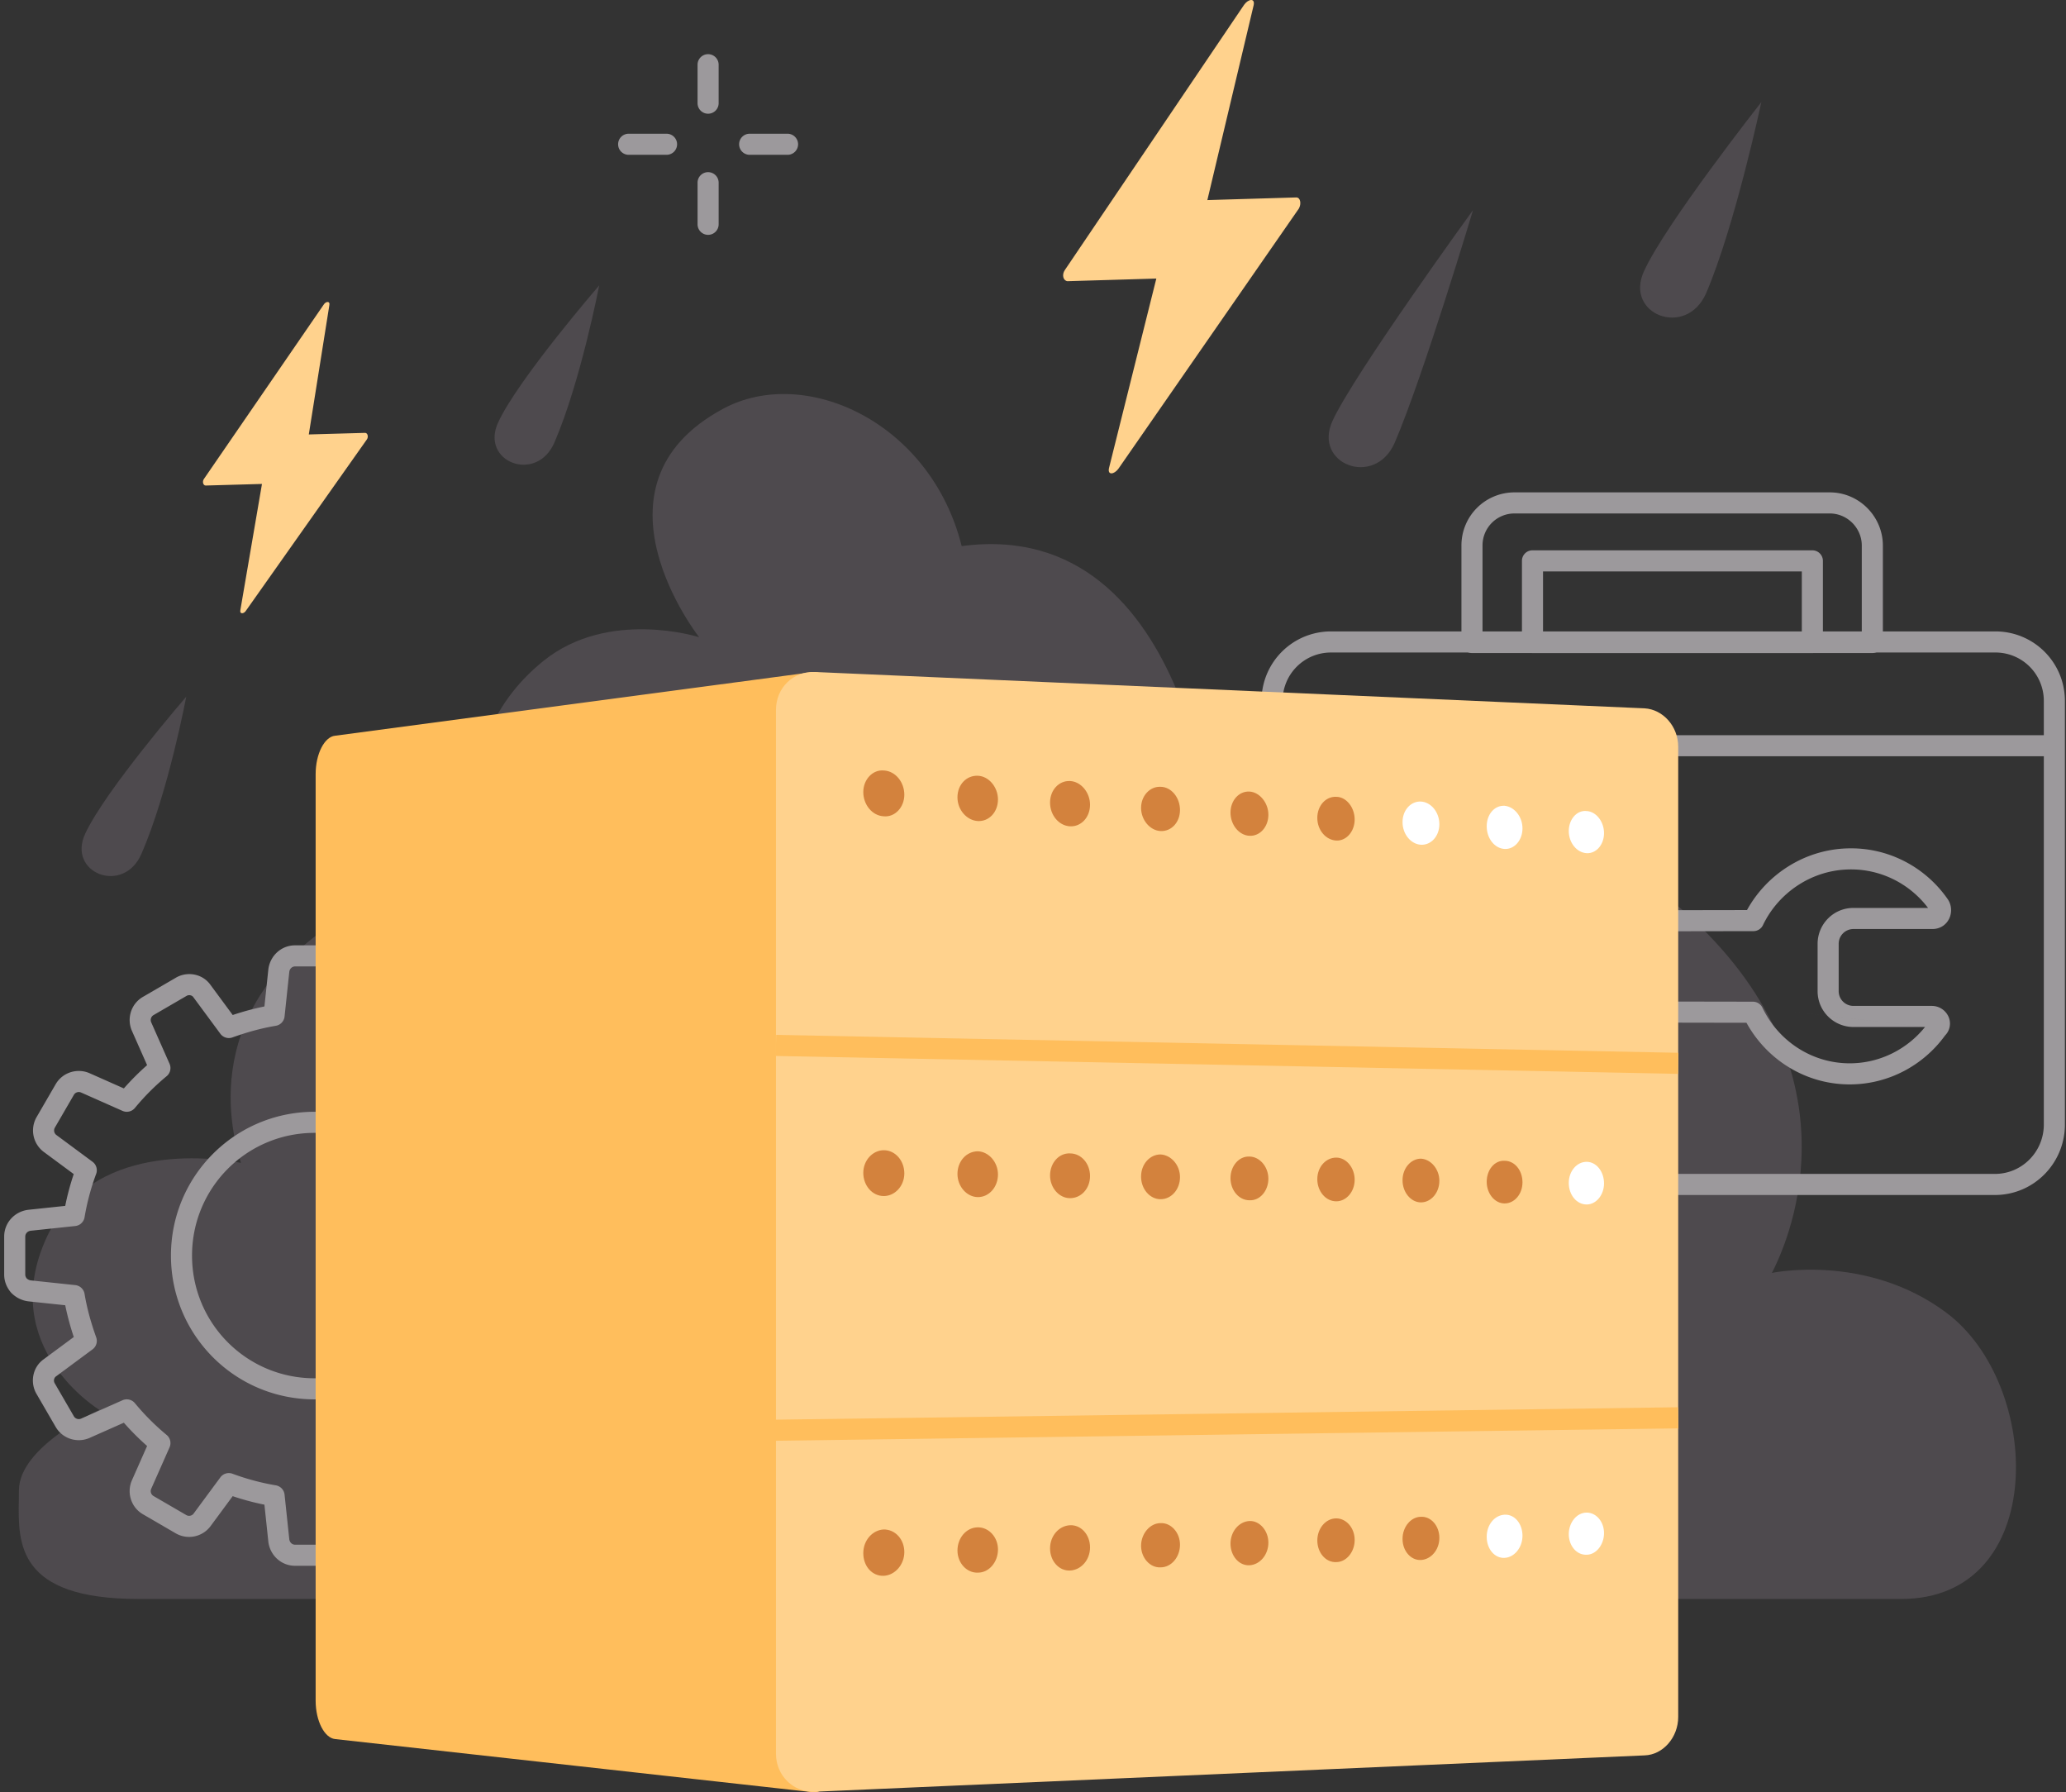 <svg xmlns="http://www.w3.org/2000/svg" width="392" height="340" fill="none" viewBox="0 0 392 340"><rect x="0" y="0" width="392" height="340" fill="#333333" stroke="none"/><path fill="#4E4A4E" fill-rule="evenodd" d="M311.933 51.442c4.093-8.992 22.26-32.072 22.26-32.072s-4.991 23.48-10.481 36.269c-3.793 8.592-15.572 3.996-11.779-4.197M252.84 79.817c4.092-8.892 26.651-39.965 26.651-39.965s-9.383 31.373-14.873 44.162c-3.793 8.592-15.572 3.996-11.778-4.197M35.333 132.17s-15.372 17.785-19.165 25.978c-3.494 7.493 7.287 11.689 10.68 3.796 5.091-11.69 8.485-29.774 8.485-29.774M26.25 303.323h334.495c27.95 0 26.952-40.665 8.485-54.353-15.173-11.29-33.04-7.494-33.04-7.494 3.893-7.493 16.57-38.666-16.371-68.34-25.054-22.58-89.039-10.591-89.039-10.591s-3.992-64.843-48.312-58.948c-5.89-23.58-29.746-34.37-45.218-26.078-27.251 14.588-4.592 43.363-4.592 43.363s-17.169-5.496-29.547 4.496c-21.46 17.285-10.78 45.56-10.78 45.56s-9.683-6.395-22.66.4c-32.34 16.885-26.152 42.263-23.956 49.257-5.59-1.099-28.448-3.997-36.833 14.087-9.683 20.882 9.982 32.772 9.982 32.772S3.59 274.348 3.59 282.74c0 .595-.01 1.209-.02 1.835-.142 8.224-.322 18.748 22.68 18.748" clip-rule="evenodd"/><path fill="#9C999C" fill-rule="evenodd" d="M350.284 160.948c8.01-.329 15.134 3.627 19.294 9.654l.042.063c1.459 2.295.048 5.571-2.986 5.571h-14.972a2.795 2.795 0 0 0-2.792 2.796v8.992a2.795 2.795 0 0 0 2.792 2.796h14.873a3.47 3.47 0 0 1 3.121 1.938 3.2 3.2 0 0 1-.6 3.668c-4.06 5.614-10.693 9.285-18.093 9.285-8.446 0-15.78-4.755-19.589-11.692l-57.172-.098h-.003c-5.92-.001-10.956-4.117-11.081-10.353-.126-6.431 5.401-10.831 11.381-10.832h.002l56.973-.098c3.703-6.732 10.801-11.377 18.81-11.69m14.968 33.872c-3.375 4.203-8.562 6.891-14.289 6.891-7.272 0-13.581-4.313-16.562-10.552a2 2 0 0 0-1.802-1.138l-58.394-.1h-.003c-4.061 0-7.009-2.678-7.084-6.432m98.134 11.331h-13.59c-3.675 0-6.792-2.968-6.792-6.796v-8.992c0-3.673 2.963-6.796 6.792-6.796h14.163c-3.475-4.599-9.102-7.55-15.379-7.292l-.004.001c-6.919.269-13.056 4.506-15.941 10.552a2 2 0 0 1-1.802 1.139l-58.198.1c-4.2 0-7.457 2.995-7.383 6.753" clip-rule="evenodd"/><path fill="#9C999C" fill-rule="evenodd" d="M252.54 123.78a9.17 9.17 0 0 0-9.18 9.191v6.492h144.432v-6.492a9.167 9.167 0 0 0-9.18-9.191zm135.252 19.683H243.36V213.5a9.17 9.17 0 0 0 9.18 9.191h125.972c5.072 0 9.189-4.092 9.28-9.208zm-9.28 83.228H252.54c-7.295 0-13.18-5.893-13.18-13.191v-80.529c0-7.298 5.885-13.191 13.18-13.191h126.072c7.295 0 13.18 5.893 13.18 13.191v80.562c-.117 7.266-5.978 13.158-13.28 13.158" clip-rule="evenodd"/><path fill="#9C999C" fill-rule="evenodd" d="M277.292 103.497a10.055 10.055 0 0 1 10.085-10.093h59.792c5.614 0 10.085 4.61 10.085 10.093v18.384a2 2 0 0 1-2 2h-75.962a2 2 0 0 1-2-2zm10.085-6.093a6.056 6.056 0 0 0-6.085 6.093v16.384h71.962v-16.384c0-3.309-2.715-6.093-6.085-6.093z" clip-rule="evenodd"/><path fill="#9C999C" fill-rule="evenodd" d="M288.771 106.396a2 2 0 0 1 2-2h53.104a2 2 0 0 1 2 2v15.486a2 2 0 0 1-2 2h-53.104a2 2 0 0 1-2-2zm4 2v11.486h49.104v-11.486z" clip-rule="evenodd"/><path fill="#4E4A4E" d="M113.691 54.14S98.319 71.926 94.526 80.119c-3.494 7.493 7.287 11.69 10.681 3.797 4.991-11.59 8.484-29.774 8.484-29.774"/><path fill="#9C999C" fill-rule="evenodd" d="M50.917 183.88c.318-2.546 2.42-4.55 5.079-4.55h7.187c2.658 0 4.76 2.004 5.079 4.55l.004.037.741 7.006c2.076.417 4.094.966 6.024 1.616l4.21-5.703.01-.011a5.07 5.07 0 0 1 6.585-1.336l.013.007 6.176 3.59.007.003c2.313 1.328 3.117 4.128 2.137 6.417l-.01.022-2.89 6.53a49 49 0 0 1 4.41 4.414l6.521-2.891.022-.01c2.29-.982 5.089-.175 6.415 2.139l.004.006 3.575 6.164c1.293 2.131.846 5.099-1.35 6.643l-5.686 4.207a51 51 0 0 1 1.623 6.026l6.999.741-.21 1.989.248-1.984c2.503.313 4.581 2.4 4.447 5.137v7.138c0 .726-.139 1.528-.49 2.252a4.92 4.92 0 0 1-4.008 2.836l-6.985.74a49 49 0 0 1-1.615 6.033l5.71 4.224a5.08 5.08 0 0 1 1.335 6.588l-.007.012-3.586 6.183-.004.005c-1.325 2.315-4.125 3.122-6.415 2.14l-.022-.01-6.52-2.891a49 49 0 0 1-4.412 4.414l2.89 6.53.01.022c.98 2.289.177 5.089-2.136 6.416l-.007.004-6.157 3.579c-2.132 1.295-5.1.847-6.642-1.351l-4.202-5.69a51 51 0 0 1-6.017 1.623l-.74 7.008-.005.037c-.318 2.546-2.42 4.55-5.08 4.55h-7.186c-2.659 0-4.761-2.004-5.08-4.55l-.003-.037-.742-7.007a49 49 0 0 1-6.023-1.615l-4.211 5.703-.009.011a5.07 5.07 0 0 1-6.586 1.336l-.012-.007-6.177-3.59-.007-.004c-2.313-1.327-3.116-4.127-2.136-6.416l.01-.022 2.89-6.53a49 49 0 0 1-4.41-4.414l-6.521 2.891-.023.01c-2.29.982-5.089.175-6.414-2.139l-.004-.006-3.576-6.164c-1.292-2.131-.846-5.099 1.35-6.643L14 253.631a51 51 0 0 1-1.623-6.026l-7-.741-.023-.003-.014-.002c-1.304-.163-2.398-.804-3.163-1.57a2 2 0 0 1-.122-.134c-.748-.898-1.262-2.037-1.262-3.378v-7.193c0-2.658 2-4.763 4.547-5.082l.037-.005 6.998-.741c.416-2.079.965-4.1 1.615-6.033l-5.71-4.224a5.08 5.08 0 0 1-1.335-6.588l.007-.012 3.59-6.19c1.327-2.314 4.126-3.12 6.415-2.138l.023.01 6.52 2.891a49 49 0 0 1 4.411-4.414l-2.89-6.53-.01-.022c-.98-2.289-.177-5.089 2.136-6.416l6.165-3.583c2.131-1.295 5.099-.847 6.642 1.351l4.202 5.69a51 51 0 0 1 6.016-1.623l.742-7.008q0-.019.004-.037m62.441 49.593-8.462-.897a2 2 0 0 1-1.762-1.66c-.475-2.853-1.237-5.533-2.207-8.249a2 2 0 0 1 .695-2.28l6.887-5.096.05-.036c.367-.254.515-.849.234-1.305l-.026-.044-3.593-6.194-.007-.012a1.08 1.08 0 0 0-1.359-.456l-7.872 3.49a2 2 0 0 1-2.354-.555 45 45 0 0 0-6.02-6.026 2 2 0 0 1-.555-2.351l3.488-7.879a1.09 1.09 0 0 0-.456-1.365l-.012-.007-6.176-3.59-.005-.003a1.07 1.07 0 0 0-1.392.261q0 .002-.003.005l-5.082 6.882a2 2 0 0 1-2.304.688 45 45 0 0 0-8.219-2.201 2 2 0 0 1-1.66-1.762l-.895-8.47c-.087-.643-.577-1.031-1.108-1.031h-7.187c-.532 0-1.021.388-1.108 1.031l-.896 8.47a2 2 0 0 1-1.66 1.762c-2.85.475-5.526 1.238-8.24 2.209a2 2 0 0 1-2.282-.696l-5.091-6.894-.036-.05c-.254-.367-.846-.513-1.3-.234l-.043.026-6.2 3.604c-.475.271-.668.86-.457 1.365l3.488 7.879a2 2 0 0 1-.554 2.351 45 45 0 0 0-6.021 6.026 2 2 0 0 1-2.353.555l-7.872-3.49a1.08 1.08 0 0 0-1.36.456l-.006.012-3.587 6.182-.002.005a1.08 1.08 0 0 0 .26 1.398l.005.003 6.876 5.087a2 2 0 0 1 .686 2.302 45 45 0 0 0-2.199 8.227 2 2 0 0 1-1.762 1.66l-8.461.897c-.639.086-1.029.575-1.029 1.111v7.193c0 .237.072.475.277.745.22.197.49.33.752.366l8.461.897a2 2 0 0 1 1.762 1.66c.475 2.853 1.238 5.533 2.207 8.249a2 2 0 0 1-.694 2.28l-6.888 5.096-.05.036c-.366.254-.514.849-.234 1.305l.026.044 3.6 6.206c.272.476.859.667 1.36.456l7.872-3.49a2 2 0 0 1 2.353.555 45 45 0 0 0 6.02 6.026 2 2 0 0 1 .555 2.351l-3.488 7.879a1.09 1.09 0 0 0 .456 1.365l.012.007 6.177 3.59.004.002a1.07 1.07 0 0 0 1.392-.26l.003-.005 5.083-6.882a2 2 0 0 1 2.304-.688 45 45 0 0 0 8.218 2.201 2 2 0 0 1 1.66 1.762l.896 8.47c.087.643.576 1.031 1.108 1.031h7.187c.531 0 1.02-.388 1.108-1.031l.896-8.47a2 2 0 0 1 1.66-1.762c2.849-.475 5.526-1.238 8.24-2.209a2 2 0 0 1 2.282.696l5.09 6.894.037.05c.253.367.846.513 1.299.234l.044-.026 6.188-3.597.012-.007c.475-.271.667-.86.456-1.365l-3.488-7.879a2 2 0 0 1 .555-2.351 45 45 0 0 0 6.02-6.026 2 2 0 0 1 2.354-.555l7.872 3.49c.501.211 1.087.02 1.359-.456l.007-.012 3.586-6.182.003-.005a1.08 1.08 0 0 0-.265-1.401l-6.876-5.087a2 2 0 0 1-.687-2.302 45 45 0 0 0 2.199-8.227 2 2 0 0 1 1.762-1.66l8.485-.899.029-.003a.92.92 0 0 0 .749-.519l.039-.082c.033-.065.089-.245.089-.505v-7.193q0-.063.004-.125c.026-.424-.273-.897-.933-.986M59.69 214.904c-12.868 0-23.254 10.393-23.254 23.278S46.821 261.46 59.69 261.46c12.882 0 23.347-10.403 23.255-23.264v-.014c0-12.885-10.386-23.278-23.255-23.278m-27.254 23.278c0-15.091 12.173-27.278 27.254-27.278 15.079 0 27.25 12.183 27.255 27.27.104 15.112-12.189 27.286-27.255 27.286-15.08 0-27.254-12.187-27.254-27.278" clip-rule="evenodd"/><path fill="#FFD28D" fill-rule="evenodd" d="m229.083 37.955 16.869-.5c.799 0 .998 1.2.499 2.098L212.213 88.91c-.799 1.1-2.096 1.3-1.797-.1l8.984-35.968-16.869.5c-.799-.1-1.098-1.2-.5-2.099L236.07.887c.798-1.099 2.096-1.299 1.797.1zM58.591 82.415l10.68-.3c.5 0 .7.799.3 1.298l-22.859 32.372c-.399.699-1.297.799-1.098-.1l4.093-23.88-10.68.3c-.5 0-.7-.799-.3-1.298l22.659-32.971c.4-.7 1.297-.8 1.098.1z" clip-rule="evenodd"/><path fill="#9C999C" fill-rule="evenodd" d="M134.354 10.278a2 2 0 0 1 2 2v7.294a2 2 0 0 1-4 0v-7.294a2 2 0 0 1 2-2m-17.073 17.09a2 2 0 0 1 2-2h7.187a2 2 0 1 1 0 4h-7.187a2 2 0 0 1-2-2m22.959 0a2 2 0 0 1 2-2h7.187a2 2 0 1 1 0 4h-7.187a2 2 0 0 1-2-2m-5.885 5.29a2 2 0 0 1 2 2v7.892a2 2 0 0 1-4 0v-7.893a2 2 0 0 1 2-2" clip-rule="evenodd"/><path fill="#FFBE5C" d="m63.582 329.9 90.736 10.091c2.296.2 4.292-3.097 4.292-7.193V134.67c0-4.196-1.896-7.393-4.292-7.193l-90.736 12.089c-1.996.2-3.693 3.397-3.693 7.294v175.746c0 3.897 1.697 7.094 3.693 7.294"/><path fill="#FFD28D" d="m312.032 332.997-157.415 6.894c-4.092.2-7.387-3.097-7.387-7.193V134.67c0-4.196 3.295-7.393 7.387-7.193l157.415 6.894c3.494.199 6.389 3.397 6.389 7.293v184.04c0 3.896-2.895 7.194-6.389 7.293"/><path fill="#FFBE5C" fill-rule="evenodd" d="m318.381 203.713-171.19-3.397.079-4 171.191 3.397zm.067 67.241-174.184 2.398-.056-4 174.185-2.397z" clip-rule="evenodd"/><path fill="#D3823D" fill-rule="evenodd" d="M167.693 154.852c2.096.2 3.893-1.698 3.893-4.096s-1.697-4.496-3.893-4.596c-2.096-.2-3.893 1.698-3.893 4.096s1.697 4.496 3.893 4.596m17.867.901c2.097.1 3.794-1.699 3.794-4.097 0-2.298-1.697-4.396-3.794-4.496-2.196-.1-3.893 1.699-3.893 4.097s1.797 4.396 3.893 4.496m21.262-3.097c0 2.397-1.696 4.196-3.793 4.096-2.096-.1-3.793-2.098-3.793-4.496s1.697-4.196 3.793-4.097c2.097.1 3.793 2.199 3.793 4.497m13.376 4.993c2.096.1 3.693-1.699 3.693-3.997 0-2.398-1.697-4.396-3.693-4.396-1.996-.1-3.693 1.699-3.693 3.997s1.697 4.296 3.693 4.396m20.463-3.095c0 2.298-1.597 4.096-3.593 3.996-1.997-.1-3.594-2.098-3.594-4.396s1.597-4.096 3.594-3.996c1.896.1 3.593 2.098 3.593 4.396m12.877 4.896c1.896.1 3.493-1.699 3.493-3.997s-1.597-4.296-3.493-4.296c-1.997-.1-3.594 1.698-3.594 3.996s1.597 4.197 3.594 4.297" clip-rule="evenodd"/><path fill="#FFF" fill-rule="evenodd" d="M269.609 160.248c1.896.1 3.494-1.599 3.494-3.897s-1.598-4.196-3.494-4.296-3.494 1.599-3.494 3.897 1.597 4.196 3.494 4.296m15.871.799c1.897.1 3.394-1.698 3.394-3.896s-1.497-4.097-3.394-4.297c-1.896-.1-3.394 1.599-3.394 3.897s1.498 4.196 3.394 4.296" clip-rule="evenodd"/><path fill="#FFF" d="M304.346 158.05c0 2.198-1.497 3.897-3.294 3.797-1.896-.1-3.394-1.998-3.394-4.196s1.498-3.997 3.394-3.797c1.797.1 3.294 1.998 3.294 4.196"/><path fill="#D3823D" fill-rule="evenodd" d="M167.693 226.89c2.096 0 3.893-1.898 3.893-4.296s-1.697-4.396-3.893-4.396c-2.096 0-3.893 1.898-3.893 4.296s1.697 4.396 3.893 4.396m17.868.2c2.097 0 3.793-1.898 3.793-4.296 0-2.298-1.696-4.296-3.793-4.396-2.196 0-3.893 1.898-3.893 4.296s1.797 4.396 3.893 4.396m21.261-3.995c0 2.398-1.696 4.196-3.793 4.196-2.096 0-3.793-1.998-3.793-4.296 0-2.398 1.697-4.296 3.793-4.196 2.097 0 3.793 1.898 3.793 4.296m13.376 4.395c2.097 0 3.694-1.899 3.694-4.197s-1.697-4.196-3.694-4.296c-1.996 0-3.693 1.799-3.693 4.196 0 2.398 1.697 4.297 3.693 4.297m20.463-3.897c0 2.298-1.597 4.196-3.593 4.096-1.996 0-3.594-1.898-3.594-4.196s1.598-4.196 3.594-4.096c1.896 0 3.593 1.898 3.593 4.196m12.877 4.295c1.896 0 3.494-1.799 3.494-4.097s-1.598-4.196-3.494-4.196c-1.997 0-3.594 1.798-3.594 4.096s1.597 4.197 3.594 4.197m19.565-3.894c0 2.298-1.597 4.097-3.494 4.097s-3.494-1.899-3.494-4.197 1.597-4.096 3.494-4.096c1.897.1 3.494 1.998 3.494 4.196m12.377 4.295c1.897 0 3.394-1.798 3.394-3.997 0-2.298-1.497-4.096-3.394-4.096-1.896-.1-3.394 1.699-3.394 3.997 0 2.198 1.498 4.096 3.394 4.096" clip-rule="evenodd"/><path fill="#FFF" d="M304.346 224.492c0 2.199-1.498 3.997-3.294 3.997-1.897 0-3.394-1.798-3.394-4.096 0-2.199 1.497-3.997 3.394-3.997 1.796 0 3.294 1.798 3.294 4.096"/><path fill="#D3823D" fill-rule="evenodd" d="M237.068 296.93c1.996-.1 3.593-1.998 3.593-4.296s-1.697-4.196-3.593-4.097c-1.997.1-3.594 1.999-3.594 4.297s1.597 4.196 3.594 4.096m-13.177-3.898c0 2.298-1.597 4.296-3.693 4.296-1.996.1-3.693-1.798-3.693-4.096s1.697-4.296 3.693-4.296c1.996-.1 3.693 1.798 3.693 4.096m-20.862 4.897c2.097-.1 3.793-1.998 3.793-4.396s-1.696-4.296-3.793-4.196c-2.096.1-3.793 1.998-3.793 4.396s1.697 4.296 3.793 4.196m-13.674-3.996c0 2.398-1.697 4.396-3.794 4.396-2.096.1-3.893-1.799-3.893-4.196 0-2.398 1.697-4.397 3.893-4.397 2.097 0 3.794 1.899 3.794 4.197m-17.769.501c0 2.398-1.797 4.396-3.893 4.496-2.196.1-3.893-1.798-3.893-4.296s1.797-4.396 3.893-4.496c2.196 0 3.893 1.898 3.893 4.296m98.023 1.496c1.896-.1 3.494-1.899 3.494-4.197s-1.598-4.096-3.494-3.996c-1.897 0-3.494 1.898-3.494 4.196s1.597 4.097 3.494 3.997m-16.071.4c1.897 0 3.494-1.899 3.494-4.197s-1.597-4.096-3.494-4.096c-1.996 0-3.593 1.898-3.593 4.196s1.597 4.197 3.593 4.097" clip-rule="evenodd"/><path fill="#FFF" fill-rule="evenodd" d="M301.052 294.931c1.796 0 3.294-1.899 3.294-4.097s-1.498-3.896-3.294-3.896c-1.897 0-3.394 1.898-3.394 4.096s1.497 3.996 3.394 3.897m-15.572.598c1.897-.1 3.394-1.999 3.394-4.197 0-2.298-1.497-4.096-3.394-3.996-1.896.1-3.394 1.898-3.394 4.196s1.498 4.096 3.394 3.997" clip-rule="evenodd"/></svg>